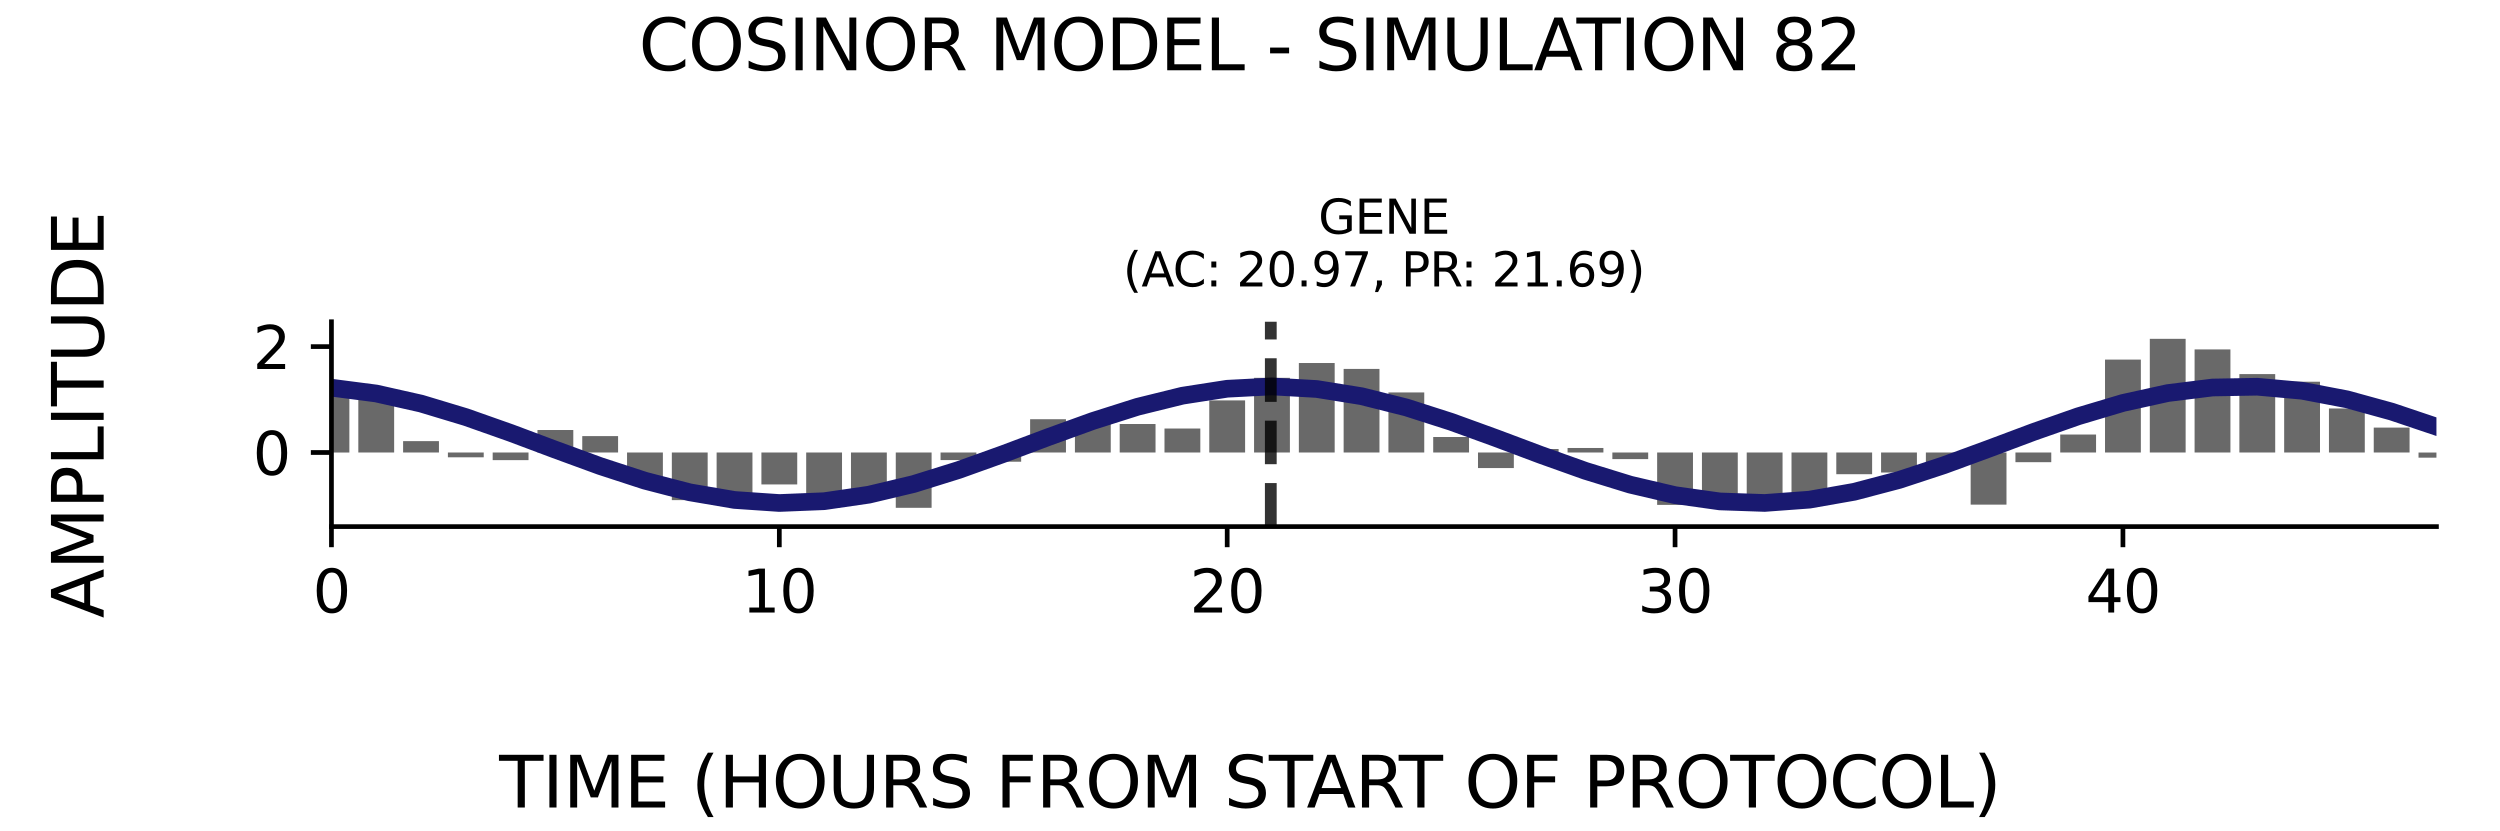 <?xml version="1.0" encoding="utf-8" standalone="no"?>
<!DOCTYPE svg PUBLIC "-//W3C//DTD SVG 1.1//EN"
  "http://www.w3.org/Graphics/SVG/1.1/DTD/svg11.dtd">
<svg xmlns:xlink="http://www.w3.org/1999/xlink" width="424.8pt" height="141.12pt" viewBox="0 0 424.8 141.12" xmlns="http://www.w3.org/2000/svg" version="1.1">
 <defs>
  <style type="text/css">*{stroke-linejoin: round; stroke-linecap: butt}</style>
 </defs>
 <g id="figure_1">
  <g id="patch_1">
   <path d="M 0 141.12 
L 424.8 141.12 
L 424.8 0 
L 0 0 
z
" style="fill: #ffffff"/>
  </g>
  <g id="axes_1">
   <g id="patch_2">
    <path d="M 56.32 89.48 
L 414 89.48 
L 414 54.672 
L 56.32 54.672 
z
" style="fill: #ffffff"/>
   </g>
   <g id="patch_3">
    <path d="M 53.276 76.889 
L 59.364 76.889 
L 59.364 66.087 
L 53.276 66.087 
z
" clip-path="url(#p87647d0f94)" style="fill: #696969"/>
   </g>
   <g id="patch_4">
    <path d="M 60.886 76.889 
L 66.974 76.889 
L 66.974 66.287 
L 60.886 66.287 
z
" clip-path="url(#p87647d0f94)" style="fill: #696969"/>
   </g>
   <g id="patch_5">
    <path d="M 68.496 76.889 
L 74.585 76.889 
L 74.585 74.957 
L 68.496 74.957 
z
" clip-path="url(#p87647d0f94)" style="fill: #696969"/>
   </g>
   <g id="patch_6">
    <path d="M 76.107 76.889 
L 82.195 76.889 
L 82.195 77.705 
L 76.107 77.705 
z
" clip-path="url(#p87647d0f94)" style="fill: #696969"/>
   </g>
   <g id="patch_7">
    <path d="M 83.717 76.889 
L 89.805 76.889 
L 89.805 78.186 
L 83.717 78.186 
z
" clip-path="url(#p87647d0f94)" style="fill: #696969"/>
   </g>
   <g id="patch_8">
    <path d="M 91.327 76.889 
L 97.415 76.889 
L 97.415 73.067 
L 91.327 73.067 
z
" clip-path="url(#p87647d0f94)" style="fill: #696969"/>
   </g>
   <g id="patch_9">
    <path d="M 98.937 76.889 
L 105.025 76.889 
L 105.025 74.103 
L 98.937 74.103 
z
" clip-path="url(#p87647d0f94)" style="fill: #696969"/>
   </g>
   <g id="patch_10">
    <path d="M 106.547 76.889 
L 112.636 76.889 
L 112.636 81.552 
L 106.547 81.552 
z
" clip-path="url(#p87647d0f94)" style="fill: #696969"/>
   </g>
   <g id="patch_11">
    <path d="M 114.158 76.889 
L 120.246 76.889 
L 120.246 84.981 
L 114.158 84.981 
z
" clip-path="url(#p87647d0f94)" style="fill: #696969"/>
   </g>
   <g id="patch_12">
    <path d="M 121.768 76.889 
L 127.856 76.889 
L 127.856 84.946 
L 121.768 84.946 
z
" clip-path="url(#p87647d0f94)" style="fill: #696969"/>
   </g>
   <g id="patch_13">
    <path d="M 129.378 76.889 
L 135.466 76.889 
L 135.466 82.316 
L 129.378 82.316 
z
" clip-path="url(#p87647d0f94)" style="fill: #696969"/>
   </g>
   <g id="patch_14">
    <path d="M 136.988 76.889 
L 143.076 76.889 
L 143.076 85.36 
L 136.988 85.36 
z
" clip-path="url(#p87647d0f94)" style="fill: #696969"/>
   </g>
   <g id="patch_15">
    <path d="M 144.598 76.889 
L 150.687 76.889 
L 150.687 83.228 
L 144.598 83.228 
z
" clip-path="url(#p87647d0f94)" style="fill: #696969"/>
   </g>
   <g id="patch_16">
    <path d="M 152.209 76.889 
L 158.297 76.889 
L 158.297 86.287 
L 152.209 86.287 
z
" clip-path="url(#p87647d0f94)" style="fill: #696969"/>
   </g>
   <g id="patch_17">
    <path d="M 159.819 76.889 
L 165.907 76.889 
L 165.907 78.178 
L 159.819 78.178 
z
" clip-path="url(#p87647d0f94)" style="fill: #696969"/>
   </g>
   <g id="patch_18">
    <path d="M 167.429 76.889 
L 173.517 76.889 
L 173.517 78.455 
L 167.429 78.455 
z
" clip-path="url(#p87647d0f94)" style="fill: #696969"/>
   </g>
   <g id="patch_19">
    <path d="M 175.039 76.889 
L 181.127 76.889 
L 181.127 71.234 
L 175.039 71.234 
z
" clip-path="url(#p87647d0f94)" style="fill: #696969"/>
   </g>
   <g id="patch_20">
    <path d="M 182.65 76.889 
L 188.738 76.889 
L 188.738 71.938 
L 182.65 71.938 
z
" clip-path="url(#p87647d0f94)" style="fill: #696969"/>
   </g>
   <g id="patch_21">
    <path d="M 190.26 76.889 
L 196.348 76.889 
L 196.348 72.048 
L 190.26 72.048 
z
" clip-path="url(#p87647d0f94)" style="fill: #696969"/>
   </g>
   <g id="patch_22">
    <path d="M 197.87 76.889 
L 203.958 76.889 
L 203.958 72.815 
L 197.87 72.815 
z
" clip-path="url(#p87647d0f94)" style="fill: #696969"/>
   </g>
   <g id="patch_23">
    <path d="M 205.48 76.889 
L 211.568 76.889 
L 211.568 68.036 
L 205.48 68.036 
z
" clip-path="url(#p87647d0f94)" style="fill: #696969"/>
   </g>
   <g id="patch_24">
    <path d="M 213.09 76.889 
L 219.179 76.889 
L 219.179 64.2 
L 213.09 64.2 
z
" clip-path="url(#p87647d0f94)" style="fill: #696969"/>
   </g>
   <g id="patch_25">
    <path d="M 220.701 76.889 
L 226.789 76.889 
L 226.789 61.684 
L 220.701 61.684 
z
" clip-path="url(#p87647d0f94)" style="fill: #696969"/>
   </g>
   <g id="patch_26">
    <path d="M 228.311 76.889 
L 234.399 76.889 
L 234.399 62.686 
L 228.311 62.686 
z
" clip-path="url(#p87647d0f94)" style="fill: #696969"/>
   </g>
   <g id="patch_27">
    <path d="M 235.921 76.889 
L 242.009 76.889 
L 242.009 66.684 
L 235.921 66.684 
z
" clip-path="url(#p87647d0f94)" style="fill: #696969"/>
   </g>
   <g id="patch_28">
    <path d="M 243.531 76.889 
L 249.619 76.889 
L 249.619 74.255 
L 243.531 74.255 
z
" clip-path="url(#p87647d0f94)" style="fill: #696969"/>
   </g>
   <g id="patch_29">
    <path d="M 251.141 76.889 
L 257.23 76.889 
L 257.23 79.533 
L 251.141 79.533 
z
" clip-path="url(#p87647d0f94)" style="fill: #696969"/>
   </g>
   <g id="patch_30">
    <path d="M 258.752 76.889 
L 264.84 76.889 
L 264.84 76.295 
L 258.752 76.295 
z
" clip-path="url(#p87647d0f94)" style="fill: #696969"/>
   </g>
   <g id="patch_31">
    <path d="M 266.362 76.889 
L 272.45 76.889 
L 272.45 76.121 
L 266.362 76.121 
z
" clip-path="url(#p87647d0f94)" style="fill: #696969"/>
   </g>
   <g id="patch_32">
    <path d="M 273.972 76.889 
L 280.06 76.889 
L 280.06 78.012 
L 273.972 78.012 
z
" clip-path="url(#p87647d0f94)" style="fill: #696969"/>
   </g>
   <g id="patch_33">
    <path d="M 281.582 76.889 
L 287.67 76.889 
L 287.67 85.79 
L 281.582 85.79 
z
" clip-path="url(#p87647d0f94)" style="fill: #696969"/>
   </g>
   <g id="patch_34">
    <path d="M 289.193 76.889 
L 295.281 76.889 
L 295.281 84.216 
L 289.193 84.216 
z
" clip-path="url(#p87647d0f94)" style="fill: #696969"/>
   </g>
   <g id="patch_35">
    <path d="M 296.803 76.889 
L 302.891 76.889 
L 302.891 86.579 
L 296.803 86.579 
z
" clip-path="url(#p87647d0f94)" style="fill: #696969"/>
   </g>
   <g id="patch_36">
    <path d="M 304.413 76.889 
L 310.501 76.889 
L 310.501 84.191 
L 304.413 84.191 
z
" clip-path="url(#p87647d0f94)" style="fill: #696969"/>
   </g>
   <g id="patch_37">
    <path d="M 312.023 76.889 
L 318.111 76.889 
L 318.111 80.577 
L 312.023 80.577 
z
" clip-path="url(#p87647d0f94)" style="fill: #696969"/>
   </g>
   <g id="patch_38">
    <path d="M 319.633 76.889 
L 325.722 76.889 
L 325.722 80.29 
L 319.633 80.29 
z
" clip-path="url(#p87647d0f94)" style="fill: #696969"/>
   </g>
   <g id="patch_39">
    <path d="M 327.244 76.889 
L 333.332 76.889 
L 333.332 78.507 
L 327.244 78.507 
z
" clip-path="url(#p87647d0f94)" style="fill: #696969"/>
   </g>
   <g id="patch_40">
    <path d="M 334.854 76.889 
L 340.942 76.889 
L 340.942 85.747 
L 334.854 85.747 
z
" clip-path="url(#p87647d0f94)" style="fill: #696969"/>
   </g>
   <g id="patch_41">
    <path d="M 342.464 76.889 
L 348.552 76.889 
L 348.552 78.534 
L 342.464 78.534 
z
" clip-path="url(#p87647d0f94)" style="fill: #696969"/>
   </g>
   <g id="patch_42">
    <path d="M 350.074 76.889 
L 356.162 76.889 
L 356.162 73.835 
L 350.074 73.835 
z
" clip-path="url(#p87647d0f94)" style="fill: #696969"/>
   </g>
   <g id="patch_43">
    <path d="M 357.684 76.889 
L 363.773 76.889 
L 363.773 61.103 
L 357.684 61.103 
z
" clip-path="url(#p87647d0f94)" style="fill: #696969"/>
   </g>
   <g id="patch_44">
    <path d="M 365.295 76.889 
L 371.383 76.889 
L 371.383 57.573 
L 365.295 57.573 
z
" clip-path="url(#p87647d0f94)" style="fill: #696969"/>
   </g>
   <g id="patch_45">
    <path d="M 372.905 76.889 
L 378.993 76.889 
L 378.993 59.374 
L 372.905 59.374 
z
" clip-path="url(#p87647d0f94)" style="fill: #696969"/>
   </g>
   <g id="patch_46">
    <path d="M 380.515 76.889 
L 386.603 76.889 
L 386.603 63.567 
L 380.515 63.567 
z
" clip-path="url(#p87647d0f94)" style="fill: #696969"/>
   </g>
   <g id="patch_47">
    <path d="M 388.125 76.889 
L 394.213 76.889 
L 394.213 64.861 
L 388.125 64.861 
z
" clip-path="url(#p87647d0f94)" style="fill: #696969"/>
   </g>
   <g id="patch_48">
    <path d="M 395.735 76.889 
L 401.824 76.889 
L 401.824 69.408 
L 395.735 69.408 
z
" clip-path="url(#p87647d0f94)" style="fill: #696969"/>
   </g>
   <g id="patch_49">
    <path d="M 403.346 76.889 
L 409.434 76.889 
L 409.434 72.657 
L 403.346 72.657 
z
" clip-path="url(#p87647d0f94)" style="fill: #696969"/>
   </g>
   <g id="patch_50">
    <path d="M 410.956 76.889 
L 417.044 76.889 
L 417.044 77.765 
L 410.956 77.765 
z
" clip-path="url(#p87647d0f94)" style="fill: #696969"/>
   </g>
   <g id="matplotlib.axis_1">
    <g id="xtick_1">
     <g id="line2d_1">
      <defs>
       <path id="m36d2789e2a" d="M 0 0 
L 0 3.5 
" style="stroke: #000000; stroke-width: 0.8"/>
      </defs>
      <g>
       <use xlink:href="#m36d2789e2a" x="56.32" y="89.48" style="stroke: #000000; stroke-width: 0.8"/>
      </g>
     </g>
     <g id="text_1">
      <!-- 0 -->
      <g transform="translate(53.139 104.078) scale(0.1 -0.1)">
       <defs>
        <path id="DejaVuSans-30" d="M 2034 4250 
Q 1547 4250 1301 3770 
Q 1056 3291 1056 2328 
Q 1056 1369 1301 889 
Q 1547 409 2034 409 
Q 2525 409 2770 889 
Q 3016 1369 3016 2328 
Q 3016 3291 2770 3770 
Q 2525 4250 2034 4250 
z
M 2034 4750 
Q 2819 4750 3233 4129 
Q 3647 3509 3647 2328 
Q 3647 1150 3233 529 
Q 2819 -91 2034 -91 
Q 1250 -91 836 529 
Q 422 1150 422 2328 
Q 422 3509 836 4129 
Q 1250 4750 2034 4750 
z
" transform="scale(0.016)"/>
       </defs>
       <use xlink:href="#DejaVuSans-30"/>
      </g>
     </g>
    </g>
    <g id="xtick_2">
     <g id="line2d_2">
      <g>
       <use xlink:href="#m36d2789e2a" x="132.422" y="89.48" style="stroke: #000000; stroke-width: 0.8"/>
      </g>
     </g>
     <g id="text_2">
      <!-- 10 -->
      <g transform="translate(126.06 104.078) scale(0.1 -0.1)">
       <defs>
        <path id="DejaVuSans-31" d="M 794 531 
L 1825 531 
L 1825 4091 
L 703 3866 
L 703 4441 
L 1819 4666 
L 2450 4666 
L 2450 531 
L 3481 531 
L 3481 0 
L 794 0 
L 794 531 
z
" transform="scale(0.016)"/>
       </defs>
       <use xlink:href="#DejaVuSans-31"/>
       <use xlink:href="#DejaVuSans-30" x="63.623"/>
      </g>
     </g>
    </g>
    <g id="xtick_3">
     <g id="line2d_3">
      <g>
       <use xlink:href="#m36d2789e2a" x="208.524" y="89.48" style="stroke: #000000; stroke-width: 0.8"/>
      </g>
     </g>
     <g id="text_3">
      <!-- 20 -->
      <g transform="translate(202.162 104.078) scale(0.1 -0.1)">
       <defs>
        <path id="DejaVuSans-32" d="M 1228 531 
L 3431 531 
L 3431 0 
L 469 0 
L 469 531 
Q 828 903 1448 1529 
Q 2069 2156 2228 2338 
Q 2531 2678 2651 2914 
Q 2772 3150 2772 3378 
Q 2772 3750 2511 3984 
Q 2250 4219 1831 4219 
Q 1534 4219 1204 4116 
Q 875 4013 500 3803 
L 500 4441 
Q 881 4594 1212 4672 
Q 1544 4750 1819 4750 
Q 2544 4750 2975 4387 
Q 3406 4025 3406 3419 
Q 3406 3131 3298 2873 
Q 3191 2616 2906 2266 
Q 2828 2175 2409 1742 
Q 1991 1309 1228 531 
z
" transform="scale(0.016)"/>
       </defs>
       <use xlink:href="#DejaVuSans-32"/>
       <use xlink:href="#DejaVuSans-30" x="63.623"/>
      </g>
     </g>
    </g>
    <g id="xtick_4">
     <g id="line2d_4">
      <g>
       <use xlink:href="#m36d2789e2a" x="284.626" y="89.48" style="stroke: #000000; stroke-width: 0.8"/>
      </g>
     </g>
     <g id="text_4">
      <!-- 30 -->
      <g transform="translate(278.264 104.078) scale(0.1 -0.1)">
       <defs>
        <path id="DejaVuSans-33" d="M 2597 2516 
Q 3050 2419 3304 2112 
Q 3559 1806 3559 1356 
Q 3559 666 3084 287 
Q 2609 -91 1734 -91 
Q 1441 -91 1130 -33 
Q 819 25 488 141 
L 488 750 
Q 750 597 1062 519 
Q 1375 441 1716 441 
Q 2309 441 2620 675 
Q 2931 909 2931 1356 
Q 2931 1769 2642 2001 
Q 2353 2234 1838 2234 
L 1294 2234 
L 1294 2753 
L 1863 2753 
Q 2328 2753 2575 2939 
Q 2822 3125 2822 3475 
Q 2822 3834 2567 4026 
Q 2313 4219 1838 4219 
Q 1578 4219 1281 4162 
Q 984 4106 628 3988 
L 628 4550 
Q 988 4650 1302 4700 
Q 1616 4750 1894 4750 
Q 2613 4750 3031 4423 
Q 3450 4097 3450 3541 
Q 3450 3153 3228 2886 
Q 3006 2619 2597 2516 
z
" transform="scale(0.016)"/>
       </defs>
       <use xlink:href="#DejaVuSans-33"/>
       <use xlink:href="#DejaVuSans-30" x="63.623"/>
      </g>
     </g>
    </g>
    <g id="xtick_5">
     <g id="line2d_5">
      <g>
       <use xlink:href="#m36d2789e2a" x="360.729" y="89.48" style="stroke: #000000; stroke-width: 0.8"/>
      </g>
     </g>
     <g id="text_5">
      <!-- 40 -->
      <g transform="translate(354.366 104.078) scale(0.1 -0.1)">
       <defs>
        <path id="DejaVuSans-34" d="M 2419 4116 
L 825 1625 
L 2419 1625 
L 2419 4116 
z
M 2253 4666 
L 3047 4666 
L 3047 1625 
L 3713 1625 
L 3713 1100 
L 3047 1100 
L 3047 0 
L 2419 0 
L 2419 1100 
L 313 1100 
L 313 1709 
L 2253 4666 
z
" transform="scale(0.016)"/>
       </defs>
       <use xlink:href="#DejaVuSans-34"/>
       <use xlink:href="#DejaVuSans-30" x="63.623"/>
      </g>
     </g>
    </g>
   </g>
   <g id="matplotlib.axis_2">
    <g id="ytick_1">
     <g id="line2d_6">
      <defs>
       <path id="m5a073197ad" d="M 0 0 
L -3.5 0 
" style="stroke: #000000; stroke-width: 0.8"/>
      </defs>
      <g>
       <use xlink:href="#m5a073197ad" x="56.32" y="76.889" style="stroke: #000000; stroke-width: 0.8"/>
      </g>
     </g>
     <g id="text_6">
      <!-- 0 -->
      <g transform="translate(42.958 80.688) scale(0.1 -0.1)">
       <use xlink:href="#DejaVuSans-30"/>
      </g>
     </g>
    </g>
    <g id="ytick_2">
     <g id="line2d_7">
      <g>
       <use xlink:href="#m5a073197ad" x="56.32" y="58.895" style="stroke: #000000; stroke-width: 0.8"/>
      </g>
     </g>
     <g id="text_7">
      <!-- 2 -->
      <g transform="translate(42.958 62.695) scale(0.1 -0.1)">
       <use xlink:href="#DejaVuSans-32"/>
      </g>
     </g>
    </g>
   </g>
   <g id="line2d_8">
    <path d="M 56.32 65.876 
L 63.93 66.863 
L 71.54 68.576 
L 79.151 70.872 
L 86.761 73.559 
L 94.371 76.413 
L 101.981 79.198 
L 109.591 81.68 
L 117.202 83.654 
L 124.812 84.953 
L 132.422 85.471 
L 140.032 85.164 
L 147.643 84.057 
L 155.253 82.244 
L 162.863 79.874 
L 170.473 77.145 
L 178.083 74.286 
L 185.694 71.533 
L 193.304 69.117 
L 200.914 67.239 
L 208.524 66.055 
L 216.134 65.664 
L 223.745 66.098 
L 231.355 67.322 
L 238.965 69.233 
L 246.575 71.673 
L 254.186 74.437 
L 261.796 77.295 
L 269.406 80.01 
L 277.016 82.355 
L 284.626 84.135 
L 292.237 85.201 
L 299.847 85.464 
L 307.457 84.903 
L 315.067 83.565 
L 322.677 81.56 
L 330.288 79.056 
L 337.898 76.262 
L 345.508 73.41 
L 353.118 70.738 
L 360.729 68.469 
L 368.339 66.792 
L 375.949 65.846 
L 383.559 65.711 
L 391.169 66.397 
L 398.78 67.848 
L 406.39 69.942 
L 414 72.505 
" clip-path="url(#p87647d0f94)" style="fill: none; stroke: #191970; stroke-width: 3; stroke-linecap: square"/>
   </g>
   <g id="line2d_9">
    <path d="M 215.933 89.48 
L 215.933 54.672 
" clip-path="url(#p87647d0f94)" style="fill: none; stroke-dasharray: 7.4,3.2; stroke-dashoffset: 0; stroke: #000000; stroke-opacity: 0.8; stroke-width: 2"/>
   </g>
   <g id="patch_51">
    <path d="M 56.32 89.48 
L 56.32 54.672 
" style="fill: none; stroke: #000000; stroke-width: 0.8; stroke-linejoin: miter; stroke-linecap: square"/>
   </g>
   <g id="patch_52">
    <path d="M 56.32 89.48 
L 414 89.48 
" style="fill: none; stroke: #000000; stroke-width: 0.8; stroke-linejoin: miter; stroke-linecap: square"/>
   </g>
   <g id="text_8">
    <!-- GENE -->
    <g transform="translate(224.013 39.714) scale(0.08 -0.08)">
     <defs>
      <path id="DejaVuSans-47" d="M 3809 666 
L 3809 1919 
L 2778 1919 
L 2778 2438 
L 4434 2438 
L 4434 434 
Q 4069 175 3628 42 
Q 3188 -91 2688 -91 
Q 1594 -91 976 548 
Q 359 1188 359 2328 
Q 359 3472 976 4111 
Q 1594 4750 2688 4750 
Q 3144 4750 3555 4637 
Q 3966 4525 4313 4306 
L 4313 3634 
Q 3963 3931 3569 4081 
Q 3175 4231 2741 4231 
Q 1884 4231 1454 3753 
Q 1025 3275 1025 2328 
Q 1025 1384 1454 906 
Q 1884 428 2741 428 
Q 3075 428 3337 486 
Q 3600 544 3809 666 
z
" transform="scale(0.016)"/>
      <path id="DejaVuSans-45" d="M 628 4666 
L 3578 4666 
L 3578 4134 
L 1259 4134 
L 1259 2753 
L 3481 2753 
L 3481 2222 
L 1259 2222 
L 1259 531 
L 3634 531 
L 3634 0 
L 628 0 
L 628 4666 
z
" transform="scale(0.016)"/>
      <path id="DejaVuSans-4e" d="M 628 4666 
L 1478 4666 
L 3547 763 
L 3547 4666 
L 4159 4666 
L 4159 0 
L 3309 0 
L 1241 3903 
L 1241 0 
L 628 0 
L 628 4666 
z
" transform="scale(0.016)"/>
     </defs>
     <use xlink:href="#DejaVuSans-47"/>
     <use xlink:href="#DejaVuSans-45" x="77.49"/>
     <use xlink:href="#DejaVuSans-4e" x="140.674"/>
     <use xlink:href="#DejaVuSans-45" x="215.479"/>
    </g>
    <!-- (AC: 20.97, PR: 21.69) -->
    <g transform="translate(190.831 48.672) scale(0.08 -0.08)">
     <defs>
      <path id="DejaVuSans-28" d="M 1984 4856 
Q 1566 4138 1362 3434 
Q 1159 2731 1159 2009 
Q 1159 1288 1364 580 
Q 1569 -128 1984 -844 
L 1484 -844 
Q 1016 -109 783 600 
Q 550 1309 550 2009 
Q 550 2706 781 3412 
Q 1013 4119 1484 4856 
L 1984 4856 
z
" transform="scale(0.016)"/>
      <path id="DejaVuSans-41" d="M 2188 4044 
L 1331 1722 
L 3047 1722 
L 2188 4044 
z
M 1831 4666 
L 2547 4666 
L 4325 0 
L 3669 0 
L 3244 1197 
L 1141 1197 
L 716 0 
L 50 0 
L 1831 4666 
z
" transform="scale(0.016)"/>
      <path id="DejaVuSans-43" d="M 4122 4306 
L 4122 3641 
Q 3803 3938 3442 4084 
Q 3081 4231 2675 4231 
Q 1875 4231 1450 3742 
Q 1025 3253 1025 2328 
Q 1025 1406 1450 917 
Q 1875 428 2675 428 
Q 3081 428 3442 575 
Q 3803 722 4122 1019 
L 4122 359 
Q 3791 134 3420 21 
Q 3050 -91 2638 -91 
Q 1578 -91 968 557 
Q 359 1206 359 2328 
Q 359 3453 968 4101 
Q 1578 4750 2638 4750 
Q 3056 4750 3426 4639 
Q 3797 4528 4122 4306 
z
" transform="scale(0.016)"/>
      <path id="DejaVuSans-3a" d="M 750 794 
L 1409 794 
L 1409 0 
L 750 0 
L 750 794 
z
M 750 3309 
L 1409 3309 
L 1409 2516 
L 750 2516 
L 750 3309 
z
" transform="scale(0.016)"/>
      <path id="DejaVuSans-20" transform="scale(0.016)"/>
      <path id="DejaVuSans-2e" d="M 684 794 
L 1344 794 
L 1344 0 
L 684 0 
L 684 794 
z
" transform="scale(0.016)"/>
      <path id="DejaVuSans-39" d="M 703 97 
L 703 672 
Q 941 559 1184 500 
Q 1428 441 1663 441 
Q 2288 441 2617 861 
Q 2947 1281 2994 2138 
Q 2813 1869 2534 1725 
Q 2256 1581 1919 1581 
Q 1219 1581 811 2004 
Q 403 2428 403 3163 
Q 403 3881 828 4315 
Q 1253 4750 1959 4750 
Q 2769 4750 3195 4129 
Q 3622 3509 3622 2328 
Q 3622 1225 3098 567 
Q 2575 -91 1691 -91 
Q 1453 -91 1209 -44 
Q 966 3 703 97 
z
M 1959 2075 
Q 2384 2075 2632 2365 
Q 2881 2656 2881 3163 
Q 2881 3666 2632 3958 
Q 2384 4250 1959 4250 
Q 1534 4250 1286 3958 
Q 1038 3666 1038 3163 
Q 1038 2656 1286 2365 
Q 1534 2075 1959 2075 
z
" transform="scale(0.016)"/>
      <path id="DejaVuSans-37" d="M 525 4666 
L 3525 4666 
L 3525 4397 
L 1831 0 
L 1172 0 
L 2766 4134 
L 525 4134 
L 525 4666 
z
" transform="scale(0.016)"/>
      <path id="DejaVuSans-2c" d="M 750 794 
L 1409 794 
L 1409 256 
L 897 -744 
L 494 -744 
L 750 256 
L 750 794 
z
" transform="scale(0.016)"/>
      <path id="DejaVuSans-50" d="M 1259 4147 
L 1259 2394 
L 2053 2394 
Q 2494 2394 2734 2622 
Q 2975 2850 2975 3272 
Q 2975 3691 2734 3919 
Q 2494 4147 2053 4147 
L 1259 4147 
z
M 628 4666 
L 2053 4666 
Q 2838 4666 3239 4311 
Q 3641 3956 3641 3272 
Q 3641 2581 3239 2228 
Q 2838 1875 2053 1875 
L 1259 1875 
L 1259 0 
L 628 0 
L 628 4666 
z
" transform="scale(0.016)"/>
      <path id="DejaVuSans-52" d="M 2841 2188 
Q 3044 2119 3236 1894 
Q 3428 1669 3622 1275 
L 4263 0 
L 3584 0 
L 2988 1197 
Q 2756 1666 2539 1819 
Q 2322 1972 1947 1972 
L 1259 1972 
L 1259 0 
L 628 0 
L 628 4666 
L 2053 4666 
Q 2853 4666 3247 4331 
Q 3641 3997 3641 3322 
Q 3641 2881 3436 2590 
Q 3231 2300 2841 2188 
z
M 1259 4147 
L 1259 2491 
L 2053 2491 
Q 2509 2491 2742 2702 
Q 2975 2913 2975 3322 
Q 2975 3731 2742 3939 
Q 2509 4147 2053 4147 
L 1259 4147 
z
" transform="scale(0.016)"/>
      <path id="DejaVuSans-36" d="M 2113 2584 
Q 1688 2584 1439 2293 
Q 1191 2003 1191 1497 
Q 1191 994 1439 701 
Q 1688 409 2113 409 
Q 2538 409 2786 701 
Q 3034 994 3034 1497 
Q 3034 2003 2786 2293 
Q 2538 2584 2113 2584 
z
M 3366 4563 
L 3366 3988 
Q 3128 4100 2886 4159 
Q 2644 4219 2406 4219 
Q 1781 4219 1451 3797 
Q 1122 3375 1075 2522 
Q 1259 2794 1537 2939 
Q 1816 3084 2150 3084 
Q 2853 3084 3261 2657 
Q 3669 2231 3669 1497 
Q 3669 778 3244 343 
Q 2819 -91 2113 -91 
Q 1303 -91 875 529 
Q 447 1150 447 2328 
Q 447 3434 972 4092 
Q 1497 4750 2381 4750 
Q 2619 4750 2861 4703 
Q 3103 4656 3366 4563 
z
" transform="scale(0.016)"/>
      <path id="DejaVuSans-29" d="M 513 4856 
L 1013 4856 
Q 1481 4119 1714 3412 
Q 1947 2706 1947 2009 
Q 1947 1309 1714 600 
Q 1481 -109 1013 -844 
L 513 -844 
Q 928 -128 1133 580 
Q 1338 1288 1338 2009 
Q 1338 2731 1133 3434 
Q 928 4138 513 4856 
z
" transform="scale(0.016)"/>
     </defs>
     <use xlink:href="#DejaVuSans-28"/>
     <use xlink:href="#DejaVuSans-41" x="39.014"/>
     <use xlink:href="#DejaVuSans-43" x="105.672"/>
     <use xlink:href="#DejaVuSans-3a" x="175.496"/>
     <use xlink:href="#DejaVuSans-20" x="209.188"/>
     <use xlink:href="#DejaVuSans-32" x="240.975"/>
     <use xlink:href="#DejaVuSans-30" x="304.598"/>
     <use xlink:href="#DejaVuSans-2e" x="368.221"/>
     <use xlink:href="#DejaVuSans-39" x="400.008"/>
     <use xlink:href="#DejaVuSans-37" x="463.631"/>
     <use xlink:href="#DejaVuSans-2c" x="527.254"/>
     <use xlink:href="#DejaVuSans-20" x="559.041"/>
     <use xlink:href="#DejaVuSans-50" x="590.828"/>
     <use xlink:href="#DejaVuSans-52" x="651.131"/>
     <use xlink:href="#DejaVuSans-3a" x="717.488"/>
     <use xlink:href="#DejaVuSans-20" x="751.18"/>
     <use xlink:href="#DejaVuSans-32" x="782.967"/>
     <use xlink:href="#DejaVuSans-31" x="846.59"/>
     <use xlink:href="#DejaVuSans-2e" x="910.213"/>
     <use xlink:href="#DejaVuSans-36" x="942"/>
     <use xlink:href="#DejaVuSans-39" x="1005.623"/>
     <use xlink:href="#DejaVuSans-29" x="1069.246"/>
    </g>
   </g>
  </g>
  <g id="text_9">
   <!-- COSINOR MODEL - SIMULATION 82 -->
   <g transform="translate(108.534 11.941) scale(0.12 -0.12)">
    <defs>
     <path id="DejaVuSans-4f" d="M 2522 4238 
Q 1834 4238 1429 3725 
Q 1025 3213 1025 2328 
Q 1025 1447 1429 934 
Q 1834 422 2522 422 
Q 3209 422 3611 934 
Q 4013 1447 4013 2328 
Q 4013 3213 3611 3725 
Q 3209 4238 2522 4238 
z
M 2522 4750 
Q 3503 4750 4090 4092 
Q 4678 3434 4678 2328 
Q 4678 1225 4090 567 
Q 3503 -91 2522 -91 
Q 1538 -91 948 565 
Q 359 1222 359 2328 
Q 359 3434 948 4092 
Q 1538 4750 2522 4750 
z
" transform="scale(0.016)"/>
     <path id="DejaVuSans-53" d="M 3425 4513 
L 3425 3897 
Q 3066 4069 2747 4153 
Q 2428 4238 2131 4238 
Q 1616 4238 1336 4038 
Q 1056 3838 1056 3469 
Q 1056 3159 1242 3001 
Q 1428 2844 1947 2747 
L 2328 2669 
Q 3034 2534 3370 2195 
Q 3706 1856 3706 1288 
Q 3706 609 3251 259 
Q 2797 -91 1919 -91 
Q 1588 -91 1214 -16 
Q 841 59 441 206 
L 441 856 
Q 825 641 1194 531 
Q 1563 422 1919 422 
Q 2459 422 2753 634 
Q 3047 847 3047 1241 
Q 3047 1584 2836 1778 
Q 2625 1972 2144 2069 
L 1759 2144 
Q 1053 2284 737 2584 
Q 422 2884 422 3419 
Q 422 4038 858 4394 
Q 1294 4750 2059 4750 
Q 2388 4750 2728 4690 
Q 3069 4631 3425 4513 
z
" transform="scale(0.016)"/>
     <path id="DejaVuSans-49" d="M 628 4666 
L 1259 4666 
L 1259 0 
L 628 0 
L 628 4666 
z
" transform="scale(0.016)"/>
     <path id="DejaVuSans-4d" d="M 628 4666 
L 1569 4666 
L 2759 1491 
L 3956 4666 
L 4897 4666 
L 4897 0 
L 4281 0 
L 4281 4097 
L 3078 897 
L 2444 897 
L 1241 4097 
L 1241 0 
L 628 0 
L 628 4666 
z
" transform="scale(0.016)"/>
     <path id="DejaVuSans-44" d="M 1259 4147 
L 1259 519 
L 2022 519 
Q 2988 519 3436 956 
Q 3884 1394 3884 2338 
Q 3884 3275 3436 3711 
Q 2988 4147 2022 4147 
L 1259 4147 
z
M 628 4666 
L 1925 4666 
Q 3281 4666 3915 4102 
Q 4550 3538 4550 2338 
Q 4550 1131 3912 565 
Q 3275 0 1925 0 
L 628 0 
L 628 4666 
z
" transform="scale(0.016)"/>
     <path id="DejaVuSans-4c" d="M 628 4666 
L 1259 4666 
L 1259 531 
L 3531 531 
L 3531 0 
L 628 0 
L 628 4666 
z
" transform="scale(0.016)"/>
     <path id="DejaVuSans-2d" d="M 313 2009 
L 1997 2009 
L 1997 1497 
L 313 1497 
L 313 2009 
z
" transform="scale(0.016)"/>
     <path id="DejaVuSans-55" d="M 556 4666 
L 1191 4666 
L 1191 1831 
Q 1191 1081 1462 751 
Q 1734 422 2344 422 
Q 2950 422 3222 751 
Q 3494 1081 3494 1831 
L 3494 4666 
L 4128 4666 
L 4128 1753 
Q 4128 841 3676 375 
Q 3225 -91 2344 -91 
Q 1459 -91 1007 375 
Q 556 841 556 1753 
L 556 4666 
z
" transform="scale(0.016)"/>
     <path id="DejaVuSans-54" d="M -19 4666 
L 3928 4666 
L 3928 4134 
L 2272 4134 
L 2272 0 
L 1638 0 
L 1638 4134 
L -19 4134 
L -19 4666 
z
" transform="scale(0.016)"/>
     <path id="DejaVuSans-38" d="M 2034 2216 
Q 1584 2216 1326 1975 
Q 1069 1734 1069 1313 
Q 1069 891 1326 650 
Q 1584 409 2034 409 
Q 2484 409 2743 651 
Q 3003 894 3003 1313 
Q 3003 1734 2745 1975 
Q 2488 2216 2034 2216 
z
M 1403 2484 
Q 997 2584 770 2862 
Q 544 3141 544 3541 
Q 544 4100 942 4425 
Q 1341 4750 2034 4750 
Q 2731 4750 3128 4425 
Q 3525 4100 3525 3541 
Q 3525 3141 3298 2862 
Q 3072 2584 2669 2484 
Q 3125 2378 3379 2068 
Q 3634 1759 3634 1313 
Q 3634 634 3220 271 
Q 2806 -91 2034 -91 
Q 1263 -91 848 271 
Q 434 634 434 1313 
Q 434 1759 690 2068 
Q 947 2378 1403 2484 
z
M 1172 3481 
Q 1172 3119 1398 2916 
Q 1625 2713 2034 2713 
Q 2441 2713 2670 2916 
Q 2900 3119 2900 3481 
Q 2900 3844 2670 4047 
Q 2441 4250 2034 4250 
Q 1625 4250 1398 4047 
Q 1172 3844 1172 3481 
z
" transform="scale(0.016)"/>
    </defs>
    <use xlink:href="#DejaVuSans-43"/>
    <use xlink:href="#DejaVuSans-4f" x="69.824"/>
    <use xlink:href="#DejaVuSans-53" x="148.535"/>
    <use xlink:href="#DejaVuSans-49" x="212.012"/>
    <use xlink:href="#DejaVuSans-4e" x="241.504"/>
    <use xlink:href="#DejaVuSans-4f" x="316.309"/>
    <use xlink:href="#DejaVuSans-52" x="395.02"/>
    <use xlink:href="#DejaVuSans-20" x="464.502"/>
    <use xlink:href="#DejaVuSans-4d" x="496.289"/>
    <use xlink:href="#DejaVuSans-4f" x="582.568"/>
    <use xlink:href="#DejaVuSans-44" x="661.279"/>
    <use xlink:href="#DejaVuSans-45" x="738.281"/>
    <use xlink:href="#DejaVuSans-4c" x="801.465"/>
    <use xlink:href="#DejaVuSans-20" x="857.178"/>
    <use xlink:href="#DejaVuSans-2d" x="888.965"/>
    <use xlink:href="#DejaVuSans-20" x="925.049"/>
    <use xlink:href="#DejaVuSans-53" x="956.836"/>
    <use xlink:href="#DejaVuSans-49" x="1020.312"/>
    <use xlink:href="#DejaVuSans-4d" x="1049.805"/>
    <use xlink:href="#DejaVuSans-55" x="1136.084"/>
    <use xlink:href="#DejaVuSans-4c" x="1209.277"/>
    <use xlink:href="#DejaVuSans-41" x="1267.24"/>
    <use xlink:href="#DejaVuSans-54" x="1327.898"/>
    <use xlink:href="#DejaVuSans-49" x="1388.982"/>
    <use xlink:href="#DejaVuSans-4f" x="1418.475"/>
    <use xlink:href="#DejaVuSans-4e" x="1497.186"/>
    <use xlink:href="#DejaVuSans-20" x="1571.99"/>
    <use xlink:href="#DejaVuSans-38" x="1603.777"/>
    <use xlink:href="#DejaVuSans-32" x="1667.4"/>
   </g>
  </g>
  <g id="text_10">
   <!-- TIME (HOURS FROM START OF PROTOCOL) -->
   <g transform="translate(84.817 137.213) scale(0.12 -0.12)">
    <defs>
     <path id="DejaVuSans-48" d="M 628 4666 
L 1259 4666 
L 1259 2753 
L 3553 2753 
L 3553 4666 
L 4184 4666 
L 4184 0 
L 3553 0 
L 3553 2222 
L 1259 2222 
L 1259 0 
L 628 0 
L 628 4666 
z
" transform="scale(0.016)"/>
     <path id="DejaVuSans-46" d="M 628 4666 
L 3309 4666 
L 3309 4134 
L 1259 4134 
L 1259 2759 
L 3109 2759 
L 3109 2228 
L 1259 2228 
L 1259 0 
L 628 0 
L 628 4666 
z
" transform="scale(0.016)"/>
    </defs>
    <use xlink:href="#DejaVuSans-54"/>
    <use xlink:href="#DejaVuSans-49" x="61.084"/>
    <use xlink:href="#DejaVuSans-4d" x="90.576"/>
    <use xlink:href="#DejaVuSans-45" x="176.855"/>
    <use xlink:href="#DejaVuSans-20" x="240.039"/>
    <use xlink:href="#DejaVuSans-28" x="271.826"/>
    <use xlink:href="#DejaVuSans-48" x="310.84"/>
    <use xlink:href="#DejaVuSans-4f" x="386.035"/>
    <use xlink:href="#DejaVuSans-55" x="464.746"/>
    <use xlink:href="#DejaVuSans-52" x="537.939"/>
    <use xlink:href="#DejaVuSans-53" x="607.422"/>
    <use xlink:href="#DejaVuSans-20" x="670.898"/>
    <use xlink:href="#DejaVuSans-46" x="702.686"/>
    <use xlink:href="#DejaVuSans-52" x="760.205"/>
    <use xlink:href="#DejaVuSans-4f" x="829.688"/>
    <use xlink:href="#DejaVuSans-4d" x="908.398"/>
    <use xlink:href="#DejaVuSans-20" x="994.678"/>
    <use xlink:href="#DejaVuSans-53" x="1026.465"/>
    <use xlink:href="#DejaVuSans-54" x="1089.941"/>
    <use xlink:href="#DejaVuSans-41" x="1143.275"/>
    <use xlink:href="#DejaVuSans-52" x="1211.684"/>
    <use xlink:href="#DejaVuSans-54" x="1273.916"/>
    <use xlink:href="#DejaVuSans-20" x="1335"/>
    <use xlink:href="#DejaVuSans-4f" x="1366.787"/>
    <use xlink:href="#DejaVuSans-46" x="1445.498"/>
    <use xlink:href="#DejaVuSans-20" x="1503.018"/>
    <use xlink:href="#DejaVuSans-50" x="1534.805"/>
    <use xlink:href="#DejaVuSans-52" x="1595.107"/>
    <use xlink:href="#DejaVuSans-4f" x="1664.59"/>
    <use xlink:href="#DejaVuSans-54" x="1743.301"/>
    <use xlink:href="#DejaVuSans-4f" x="1804.385"/>
    <use xlink:href="#DejaVuSans-43" x="1883.096"/>
    <use xlink:href="#DejaVuSans-4f" x="1952.92"/>
    <use xlink:href="#DejaVuSans-4c" x="2031.631"/>
    <use xlink:href="#DejaVuSans-29" x="2087.344"/>
   </g>
  </g>
  <g id="text_11">
   <!-- AMPLITUDE -->
   <g transform="translate(17.614 105.039) rotate(-90) scale(0.12 -0.12)">
    <use xlink:href="#DejaVuSans-41"/>
    <use xlink:href="#DejaVuSans-4d" x="68.408"/>
    <use xlink:href="#DejaVuSans-50" x="154.688"/>
    <use xlink:href="#DejaVuSans-4c" x="214.99"/>
    <use xlink:href="#DejaVuSans-49" x="270.703"/>
    <use xlink:href="#DejaVuSans-54" x="300.195"/>
    <use xlink:href="#DejaVuSans-55" x="361.279"/>
    <use xlink:href="#DejaVuSans-44" x="434.473"/>
    <use xlink:href="#DejaVuSans-45" x="511.475"/>
   </g>
  </g>
 </g>
 <defs>
  <clipPath id="p87647d0f94">
   <rect x="56.32" y="54.672" width="357.68" height="34.808"/>
  </clipPath>
 </defs>
</svg>
